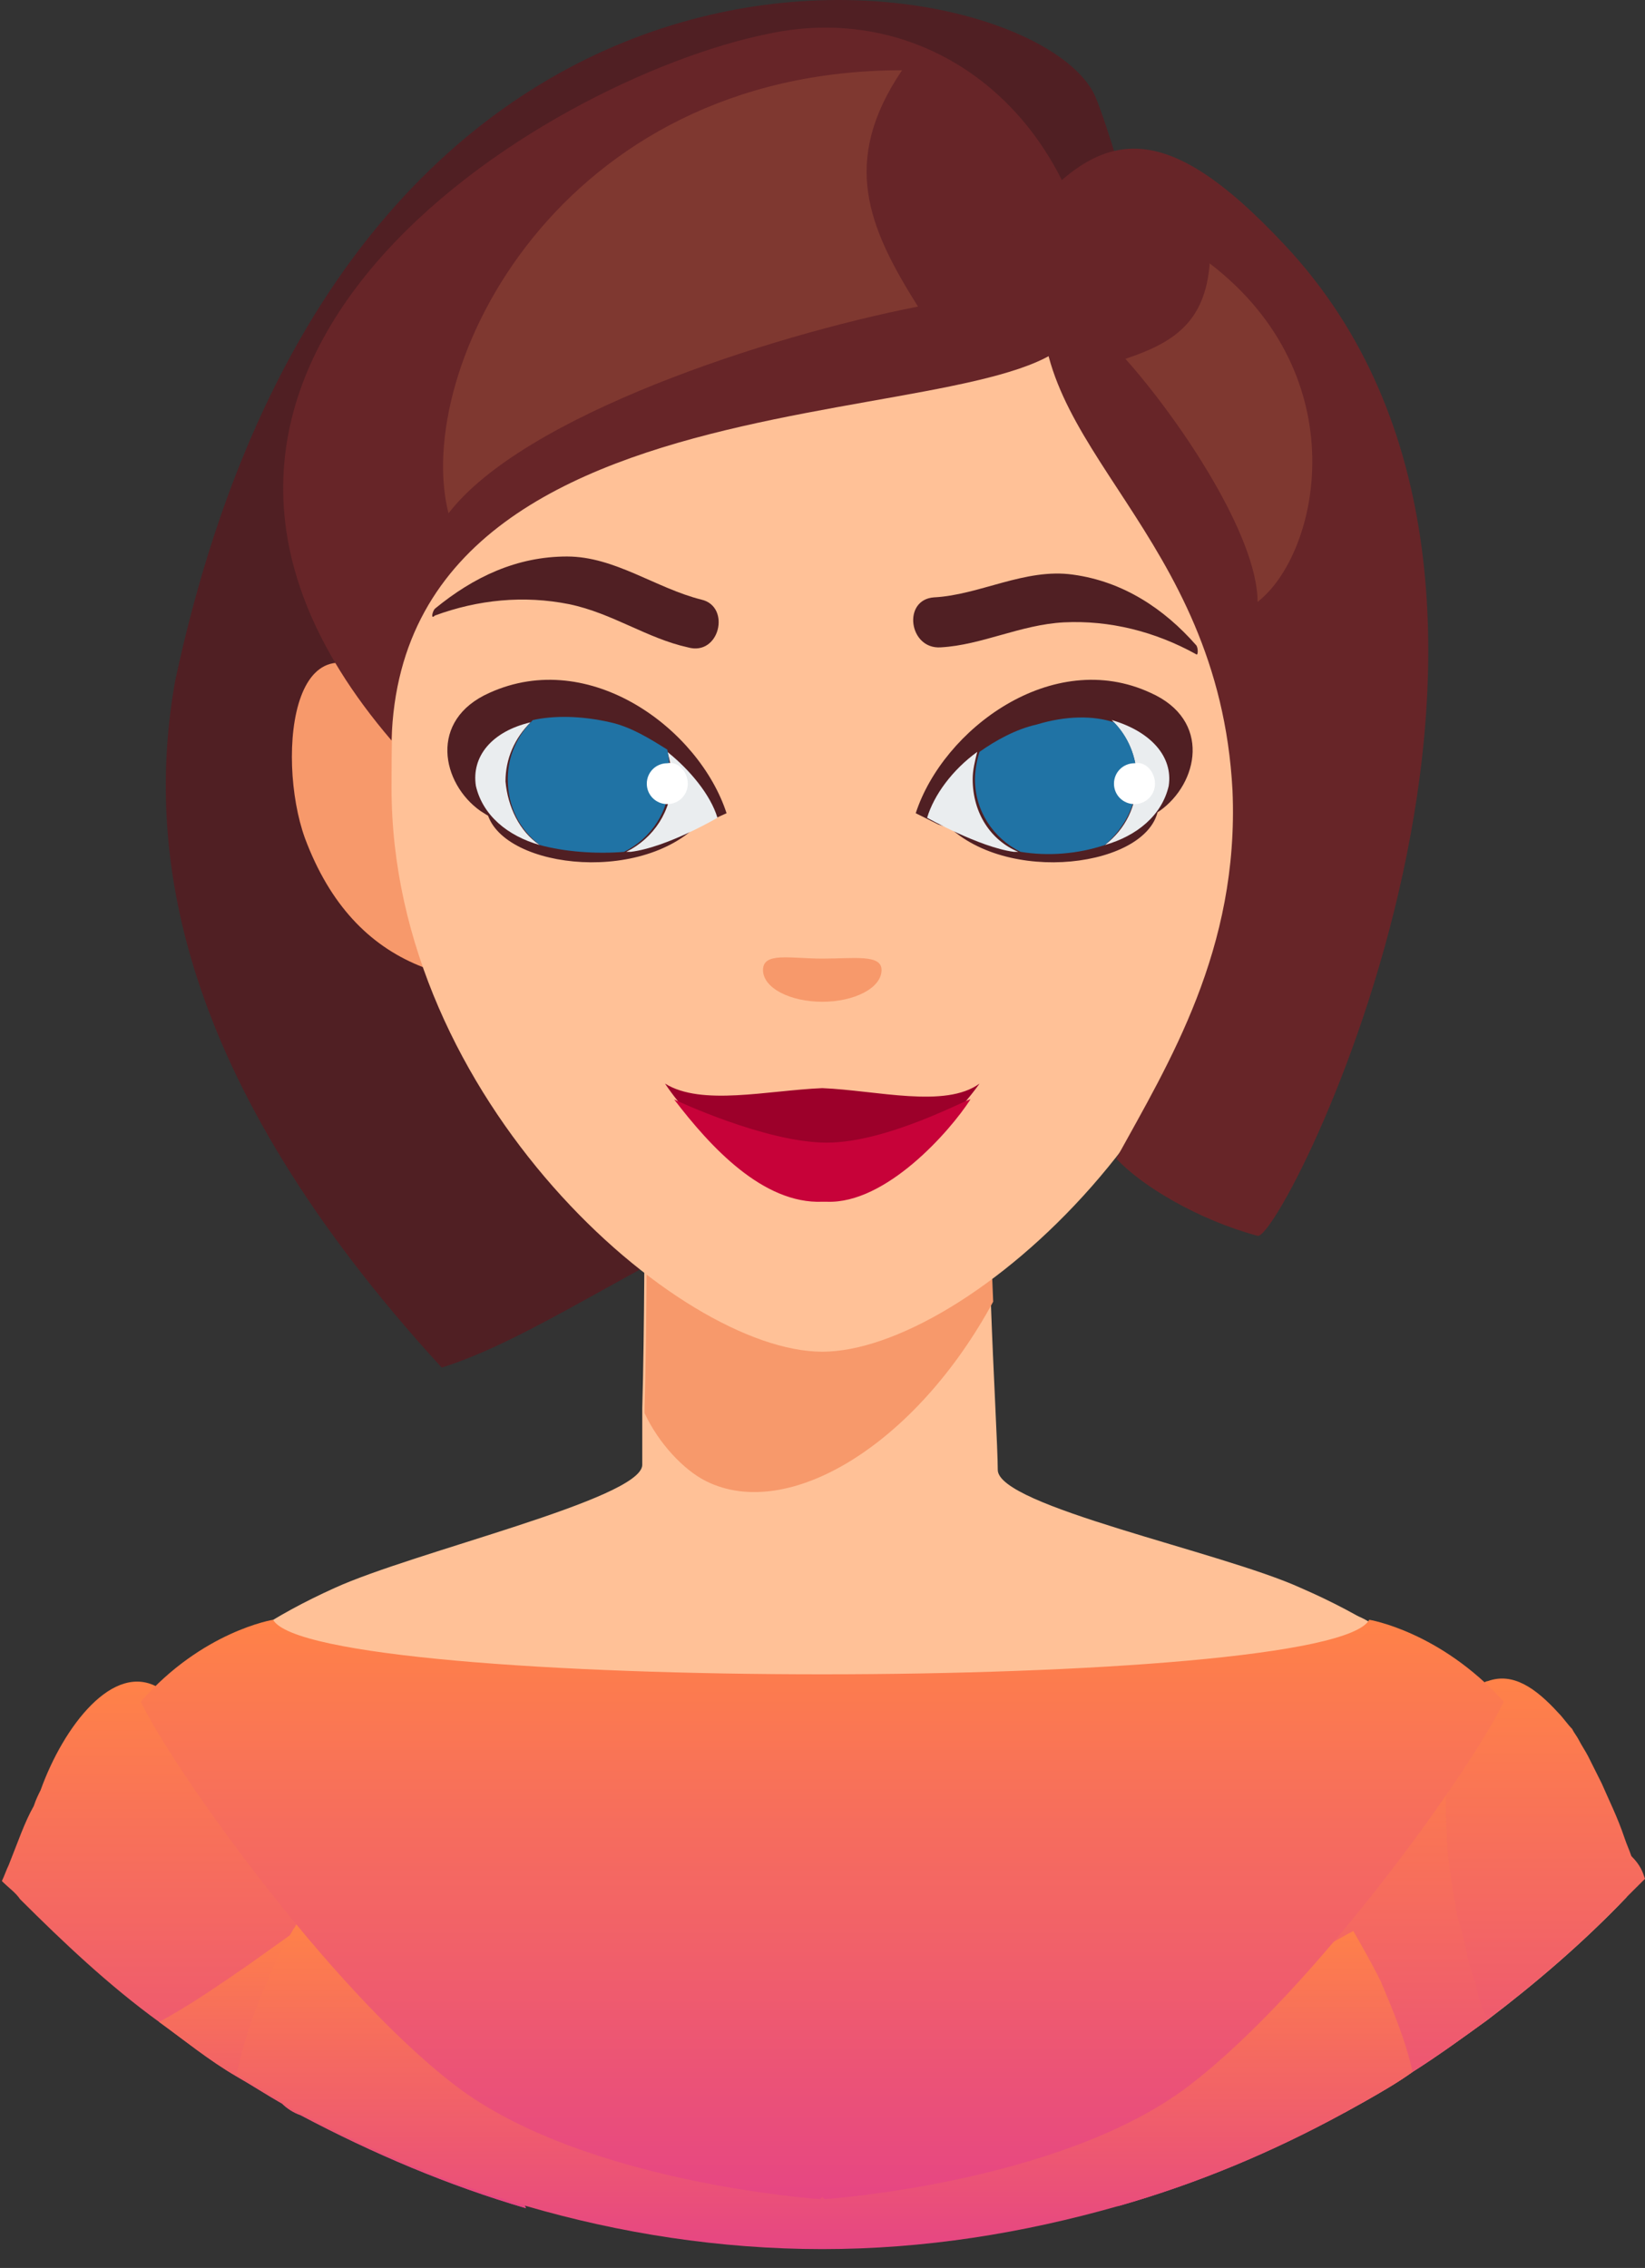 <svg width="37" height="51" viewBox="0 0 37 51" fill="none" xmlns="http://www.w3.org/2000/svg">
<rect x="0" y="0" width="37" height="51" fill="#333333" stroke="none"/>
<path d="M24.646 2.193C23.365 -0.872 7.987 -3.631 3.937 15.324C3.271 19.104 3.937 24.213 9.935 30.753C13.984 29.476 19.008 24.111 28.132 25.951C29.875 21.148 25.672 4.697 24.646 2.193Z" fill="#501F23"/>
<path d="M7.115 43.475C7.115 44.037 7.115 44.547 7.064 45.109C7.013 45.774 6.962 46.387 6.859 46.949C6.808 47.153 6.808 47.358 6.757 47.511C6.603 47.46 6.449 47.358 6.347 47.255C5.988 47.051 5.68 46.847 5.321 46.642C4.706 46.285 4.142 45.825 3.579 45.416C2.451 44.599 1.426 43.628 0.452 42.657C1.016 40.767 1.989 39.234 3.579 37.957C4.296 37.395 5.168 36.884 6.244 36.424C6.398 36.373 6.552 36.322 6.654 36.22L6.808 38.008C6.808 38.008 7.167 40.614 7.115 43.475Z" fill="#FFC197"/>
<path d="M36.59 42.657C35.616 43.679 34.539 44.599 33.463 45.416C32.899 45.825 32.335 46.234 31.771 46.591C31.412 46.847 31.054 47.051 30.695 47.255L30.233 47.511C30.182 47.307 30.131 47.153 30.131 46.949C30.028 46.336 29.977 45.723 29.926 45.11C29.875 44.599 29.875 44.139 29.875 43.679C29.875 43.628 29.875 43.577 29.875 43.577C29.875 40.716 30.182 38.059 30.182 38.059L30.336 36.271C30.49 36.322 30.643 36.373 30.797 36.475C30.797 36.475 30.797 36.475 30.849 36.475C31.874 36.935 32.745 37.446 33.463 38.008C35.001 39.234 35.975 40.767 36.59 42.657Z" fill="#FFC197"/>
<path d="M27.927 15.732C30.439 13.229 30.798 17.01 30.131 18.849C29.004 21.863 26.594 22.425 23.673 21.965L27.927 15.732Z" fill="#F7996B"/>
<path d="M9.063 15.732C6.552 13.229 6.193 17.01 6.859 18.849C7.987 21.863 10.396 22.425 13.318 21.965L9.063 15.732Z" fill="#F7996B"/>
<path d="M33.771 40.511C33.771 44.292 26.902 47.357 18.444 47.357C9.986 47.357 3.117 44.292 3.117 40.511C3.117 38.621 4.809 36.935 7.526 35.709C9.32 34.891 14.394 33.716 14.446 32.95C14.446 32.745 14.446 32.285 14.446 31.672C14.497 29.935 14.497 27.227 14.497 27.227H22.186C22.186 27.227 22.237 28.147 22.288 29.322C22.34 30.804 22.442 32.592 22.442 33.052C22.442 33.869 27.466 34.891 29.26 35.709C32.079 36.935 33.771 38.621 33.771 40.511Z" fill="#FFC197"/>
<path d="M22.339 29.271C20.596 32.49 17.726 34.227 15.881 33.307C15.368 33.052 14.804 32.439 14.497 31.775V31.672C14.548 29.935 14.548 27.227 14.548 27.227H22.237C22.288 27.227 22.288 28.147 22.339 29.271Z" fill="#F7996B"/>
<path d="M28.184 17.725C28.184 24.724 21.725 30.396 18.495 30.396C15.266 30.396 8.807 24.724 8.807 17.725C8.807 10.726 9.474 3.879 18.495 3.879C27.517 3.879 28.184 10.726 28.184 17.725Z" fill="#FFC197"/>
<path d="M24.647 6.587C24.083 2.398 20.802 -0.004 17.265 0.763C12.242 1.785 1.58 8.222 8.807 16.652C9.064 7.558 24.39 10.112 24.288 7.047L24.647 6.587Z" fill="#672528"/>
<path d="M20.289 1.58C18.905 3.624 19.52 5.105 20.648 6.894C17.265 7.558 11.78 9.346 10.088 11.543C9.268 8.324 12.549 1.58 20.289 1.58Z" fill="#7F3830"/>
<path d="M37 42.249C36.846 42.402 36.744 42.504 36.59 42.657C35.616 43.679 34.54 44.599 33.463 45.416C32.9 45.825 32.336 46.234 31.772 46.591C31.413 46.847 31.054 47.051 30.695 47.255L30.234 47.511C28.645 48.38 26.953 49.095 25.159 49.606L26.389 46.898L26.543 46.54C26.646 46.438 26.748 46.285 26.851 46.183C27.773 45.263 28.85 44.599 29.67 43.628C29.721 43.577 29.721 43.577 29.773 43.526C29.773 43.475 29.824 43.475 29.824 43.424C29.875 43.373 29.875 43.373 29.875 43.322C29.926 43.27 29.978 43.219 29.978 43.117C30.08 42.964 30.183 42.811 30.285 42.606C30.336 42.504 30.388 42.402 30.49 42.3C30.49 42.3 30.49 42.249 30.541 42.249C30.593 42.146 30.644 42.044 30.695 41.942C31.105 41.278 31.567 40.46 31.977 39.745C32.079 39.592 32.13 39.49 32.182 39.388C32.336 39.132 32.489 38.877 32.643 38.672C32.746 38.519 32.848 38.366 32.951 38.264C32.951 38.264 32.951 38.212 33.002 38.212C33.053 38.161 33.105 38.11 33.105 38.059C33.156 38.008 33.207 37.957 33.207 37.957C33.258 37.906 33.309 37.906 33.309 37.906L33.361 37.855C33.412 37.804 33.463 37.804 33.463 37.804C34.027 37.599 34.54 37.957 35.052 38.519C35.155 38.621 35.257 38.774 35.36 38.877C35.411 38.979 35.462 39.03 35.514 39.132C35.565 39.234 35.667 39.388 35.719 39.49C35.821 39.694 35.924 39.898 36.026 40.103C36.18 40.46 36.385 40.869 36.539 41.329C36.59 41.482 36.641 41.584 36.693 41.738C36.898 41.942 36.949 42.095 37 42.249Z" fill="url(#paint0_linear_1_3413)"/>
<path d="M33.463 45.416C32.899 45.825 32.336 46.233 31.772 46.591C31.413 46.846 31.054 47.051 30.695 47.255L30.234 47.511C28.645 48.379 26.953 49.094 25.159 49.605L26.389 46.898L26.543 46.54C26.646 46.438 26.748 46.284 26.851 46.182C27.773 45.263 28.85 44.598 29.67 43.628C29.721 43.577 29.721 43.577 29.773 43.526C29.773 43.474 29.824 43.474 29.824 43.423C29.875 43.372 29.875 43.372 29.875 43.321C29.926 43.27 29.978 43.219 29.978 43.117C30.08 42.964 30.183 42.81 30.285 42.606C30.336 42.504 30.388 42.401 30.49 42.299C30.49 42.299 30.49 42.248 30.541 42.248C30.593 42.146 30.644 42.044 30.695 41.942C31.105 41.278 31.567 40.46 31.977 39.745C32.079 39.592 32.13 39.489 32.182 39.387C32.336 39.132 32.489 38.876 32.643 38.672C32.592 38.825 32.592 38.978 32.592 39.183C32.541 39.438 32.541 39.694 32.541 39.898C32.489 40.92 32.541 41.891 32.746 42.861C32.746 43.015 32.797 43.168 32.848 43.321C32.899 43.526 32.951 43.73 33.002 43.934V43.985C33.053 44.19 33.105 44.394 33.207 44.65C33.258 45.007 33.361 45.212 33.463 45.416Z" fill="url(#paint1_linear_1_3413)"/>
<path d="M11.831 49.657C10.088 49.146 8.397 48.43 6.757 47.562C6.603 47.511 6.449 47.408 6.346 47.306C5.988 47.102 5.68 46.898 5.321 46.693C4.706 46.336 4.142 45.876 3.578 45.467C2.451 44.65 1.426 43.679 0.452 42.708C0.349 42.555 0.195 42.453 0.042 42.299C0.093 42.197 0.144 42.044 0.195 41.942C0.4 41.431 0.554 40.971 0.759 40.613C0.81 40.46 0.862 40.358 0.913 40.256C1.426 38.825 2.553 37.344 3.578 37.957C3.63 37.957 3.681 38.008 3.681 38.008C3.732 38.059 3.835 38.161 3.937 38.314C4.194 38.672 4.552 39.234 4.911 39.847C4.962 39.898 5.014 40 5.014 40.051C5.065 40.102 5.065 40.154 5.116 40.256C5.168 40.358 5.219 40.46 5.27 40.511C5.834 41.482 6.398 42.504 6.808 43.117C6.859 43.219 6.962 43.321 7.013 43.423C7.013 43.474 7.064 43.474 7.064 43.474C7.064 43.526 7.115 43.526 7.115 43.577C7.987 44.599 9.115 45.263 10.037 46.233C10.14 46.336 10.242 46.438 10.345 46.591L10.499 46.949L11.831 49.657Z" fill="url(#paint2_linear_1_3413)"/>
<path d="M11.832 49.657C10.089 49.146 8.397 48.431 6.757 47.562C6.603 47.511 6.449 47.409 6.347 47.306C5.988 47.102 5.68 46.898 5.321 46.693C4.706 46.336 4.142 45.876 3.579 45.467C4.245 45.11 4.911 44.65 5.578 44.19C5.937 43.934 6.295 43.679 6.654 43.424C6.705 43.373 6.757 43.373 6.808 43.321C6.859 43.27 6.911 43.27 6.962 43.219C7.013 43.321 7.116 43.424 7.167 43.526C7.167 43.577 7.218 43.577 7.218 43.577C7.218 43.628 7.269 43.628 7.269 43.679C8.141 44.701 9.268 45.365 10.191 46.336C10.294 46.438 10.396 46.54 10.499 46.693L10.652 47.051L11.832 49.657Z" fill="url(#paint3_linear_1_3413)"/>
<path d="M31.771 46.591C31.413 46.847 31.054 47.051 30.695 47.255L30.234 47.511C28.645 48.379 26.953 49.095 25.159 49.606C23.006 50.219 20.802 50.576 18.495 50.576C16.188 50.576 13.933 50.219 11.831 49.606C10.088 49.095 8.397 48.379 6.757 47.511C6.603 47.46 6.449 47.358 6.346 47.255C5.988 47.051 5.68 46.847 5.321 46.642C5.475 45.927 5.731 45.161 6.039 44.496C6.193 44.088 6.398 43.73 6.603 43.373C6.654 43.321 6.654 43.27 6.705 43.219L6.757 43.27C6.859 43.321 6.962 43.424 7.115 43.475C7.115 43.475 7.167 43.475 7.167 43.526C9.986 44.956 14.087 45.876 18.7 45.876C23.057 45.876 26.953 45.059 29.721 43.781C29.772 43.781 29.824 43.73 29.875 43.73C30.08 43.628 30.234 43.526 30.439 43.424C30.644 43.781 30.849 44.139 31.054 44.548C31.31 45.161 31.618 45.876 31.771 46.591Z" fill="url(#paint4_linear_1_3413)"/>
<path d="M19.828 21.812C19.828 22.221 19.212 22.527 18.495 22.527C17.777 22.527 17.162 22.221 17.162 21.812C17.162 21.403 17.777 21.556 18.495 21.556C19.212 21.556 19.828 21.454 19.828 21.812Z" fill="#F7996B"/>
<path d="M30.798 36.424C29.926 38.059 7.064 38.059 6.142 36.424C6.142 36.424 4.552 36.68 3.168 38.264C3.835 39.694 7.372 44.701 10.242 46.898C13.113 49.095 18.444 49.453 18.444 49.453C18.444 49.453 18.444 49.453 18.495 49.401C18.547 49.453 18.547 49.453 18.547 49.453C18.547 49.453 23.878 49.095 26.748 46.898C29.619 44.701 33.156 39.694 33.822 38.264C32.387 36.68 30.798 36.424 30.798 36.424Z" fill="url(#paint5_linear_1_3413)"/>
<path d="M20.597 18.287C21.212 16.396 23.672 14.557 25.877 15.579C27.261 16.192 26.953 17.622 26.082 18.236C24.698 19.155 22.698 19.053 21.109 18.542L20.597 18.287Z" fill="#501F23"/>
<path d="M21.11 18.338C22.34 19.922 25.672 19.564 26.03 18.287C26.133 17.878 25.928 17.367 25.774 17.214L21.11 18.338Z" fill="#501F23"/>
<path d="M22.903 19.155C22.852 19.155 22.852 19.155 22.801 19.155C22.032 19.053 20.853 18.389 20.853 18.389C21.007 17.878 21.417 17.316 21.981 16.907C21.929 17.112 21.878 17.316 21.878 17.52C21.878 18.287 22.288 18.9 22.903 19.155Z" fill="#EAEDEF"/>
<path d="M26.287 17.674C26.133 18.338 25.569 18.797 24.851 19.002C25.313 18.644 25.569 18.133 25.569 17.52C25.569 17.009 25.364 16.549 25.005 16.192C25.877 16.447 26.389 17.009 26.287 17.674Z" fill="#EAEDEF"/>
<path d="M25.569 17.52C25.569 18.133 25.261 18.644 24.851 19.002C24.236 19.206 23.57 19.257 22.954 19.155C22.339 18.849 21.929 18.236 21.929 17.52C21.929 17.316 21.981 17.061 22.032 16.907C22.391 16.652 22.852 16.396 23.313 16.294C23.98 16.09 24.595 16.09 25.056 16.243C25.364 16.55 25.569 17.009 25.569 17.52Z" fill="#2073A5"/>
<path d="M25.979 17.623C25.979 17.878 25.774 18.082 25.518 18.082C25.261 18.082 25.056 17.878 25.056 17.623C25.056 17.367 25.261 17.163 25.518 17.163C25.774 17.112 25.979 17.367 25.979 17.623Z" fill="white"/>
<path d="M16.342 18.287C15.727 16.396 13.267 14.557 11.011 15.579C9.627 16.192 9.935 17.622 10.806 18.236C12.19 19.155 14.19 19.053 15.779 18.542L16.342 18.287Z" fill="#501F23"/>
<path d="M15.881 18.338C14.651 19.922 11.319 19.564 10.96 18.287C10.857 17.878 11.062 17.367 11.216 17.214L15.881 18.338Z" fill="#501F23"/>
<path d="M12.139 19.002C11.421 18.798 10.858 18.338 10.704 17.674C10.601 17.009 11.063 16.448 11.934 16.243C11.575 16.601 11.37 17.061 11.37 17.572C11.421 18.134 11.678 18.695 12.139 19.002Z" fill="#EAEDEF"/>
<path d="M16.137 18.389C16.137 18.389 15.01 19.053 14.19 19.155C14.138 19.155 14.138 19.155 14.087 19.155C14.702 18.849 15.112 18.236 15.112 17.52C15.112 17.316 15.061 17.061 15.01 16.907C15.522 17.316 15.984 17.878 16.137 18.389Z" fill="#EAEDEF"/>
<path d="M15.061 17.521C15.061 18.236 14.651 18.849 14.036 19.156C13.421 19.207 12.703 19.156 12.139 19.002C11.678 18.645 11.421 18.134 11.421 17.521C11.421 17.01 11.627 16.55 11.985 16.192C12.447 16.09 13.062 16.09 13.728 16.243C14.19 16.346 14.6 16.601 15.01 16.857C15.061 17.112 15.061 17.316 15.061 17.521Z" fill="#2073A5"/>
<path d="M15.47 17.623C15.47 17.878 15.265 18.082 15.009 18.082C14.753 18.082 14.548 17.878 14.548 17.623C14.548 17.367 14.753 17.163 15.009 17.163C15.265 17.112 15.47 17.367 15.47 17.623Z" fill="white"/>
<path d="M26.902 14.506C26.184 13.689 25.262 13.076 24.134 12.922C23.058 12.769 22.032 13.382 21.007 13.433C20.29 13.485 20.443 14.608 21.161 14.557C22.084 14.506 22.955 14.046 23.929 13.995C24.954 13.944 25.979 14.2 26.902 14.711C26.953 14.762 26.953 14.557 26.902 14.506Z" fill="#501F23"/>
<path d="M9.781 13.689C10.652 12.973 11.626 12.514 12.754 12.514C13.83 12.514 14.753 13.229 15.778 13.484C16.445 13.638 16.188 14.762 15.471 14.557C14.548 14.353 13.779 13.791 12.805 13.587C11.78 13.382 10.755 13.484 9.781 13.842C9.678 13.944 9.73 13.74 9.781 13.689Z" fill="#501F23"/>
<path d="M27.722 17.776C27.876 21.352 26.287 23.907 25.108 26.053C25.672 26.666 26.953 27.432 28.286 27.79C28.85 27.943 36.231 13.331 28.901 5.514C26.082 2.5 24.646 2.807 22.75 5.31L23.467 6.434C23.057 10.061 27.414 11.952 27.722 17.776Z" fill="#672528"/>
<path d="M27.209 5.923C27.107 7.251 26.389 7.711 25.313 8.069C26.543 9.448 28.286 12.054 28.286 13.535C29.67 12.463 30.541 8.477 27.209 5.923Z" fill="#7F3830"/>
<path d="M18.495 24.469C17.265 24.52 15.778 24.878 14.958 24.367C15.676 25.44 16.803 26.308 18.239 26.768C18.341 26.768 18.444 26.768 18.495 26.717C18.598 26.717 18.7 26.717 18.751 26.768C20.135 26.308 21.263 25.44 22.032 24.367C21.263 24.929 19.725 24.52 18.495 24.469Z" fill="#9C002A"/>
<path d="M18.597 25.695C17.213 25.695 15.163 24.724 15.163 24.724C15.983 25.797 17.162 27.075 18.495 27.024H18.597C19.93 27.075 21.365 25.44 21.827 24.724C21.827 24.673 19.981 25.695 18.597 25.695Z" fill="#C70239"/>
<defs>
<linearGradient id="paint0_linear_1_3413" x1="31.08" y1="37.746" x2="31.08" y2="49.606" gradientUnits="userSpaceOnUse">
<stop stop-color="#FF8248"/>
<stop offset="1" stop-color="#E64683"/>
</linearGradient>
<linearGradient id="paint1_linear_1_3413" x1="29.311" y1="38.672" x2="29.311" y2="49.605" gradientUnits="userSpaceOnUse">
<stop stop-color="#FF8248"/>
<stop offset="1" stop-color="#E64683"/>
</linearGradient>
<linearGradient id="paint2_linear_1_3413" x1="5.936" y1="37.815" x2="5.936" y2="49.657" gradientUnits="userSpaceOnUse">
<stop stop-color="#FF8248"/>
<stop offset="1" stop-color="#E64683"/>
</linearGradient>
<linearGradient id="paint3_linear_1_3413" x1="7.705" y1="43.219" x2="7.705" y2="49.657" gradientUnits="userSpaceOnUse">
<stop stop-color="#FF8248"/>
<stop offset="1" stop-color="#E64683"/>
</linearGradient>
<linearGradient id="paint4_linear_1_3413" x1="18.546" y1="43.219" x2="18.546" y2="50.576" gradientUnits="userSpaceOnUse">
<stop stop-color="#FF8248"/>
<stop offset="1" stop-color="#E64683"/>
</linearGradient>
<linearGradient id="paint5_linear_1_3413" x1="18.495" y1="36.424" x2="18.495" y2="49.453" gradientUnits="userSpaceOnUse">
<stop stop-color="#FF8248"/>
<stop offset="1" stop-color="#E64683"/>
</linearGradient>
</defs>
</svg>
